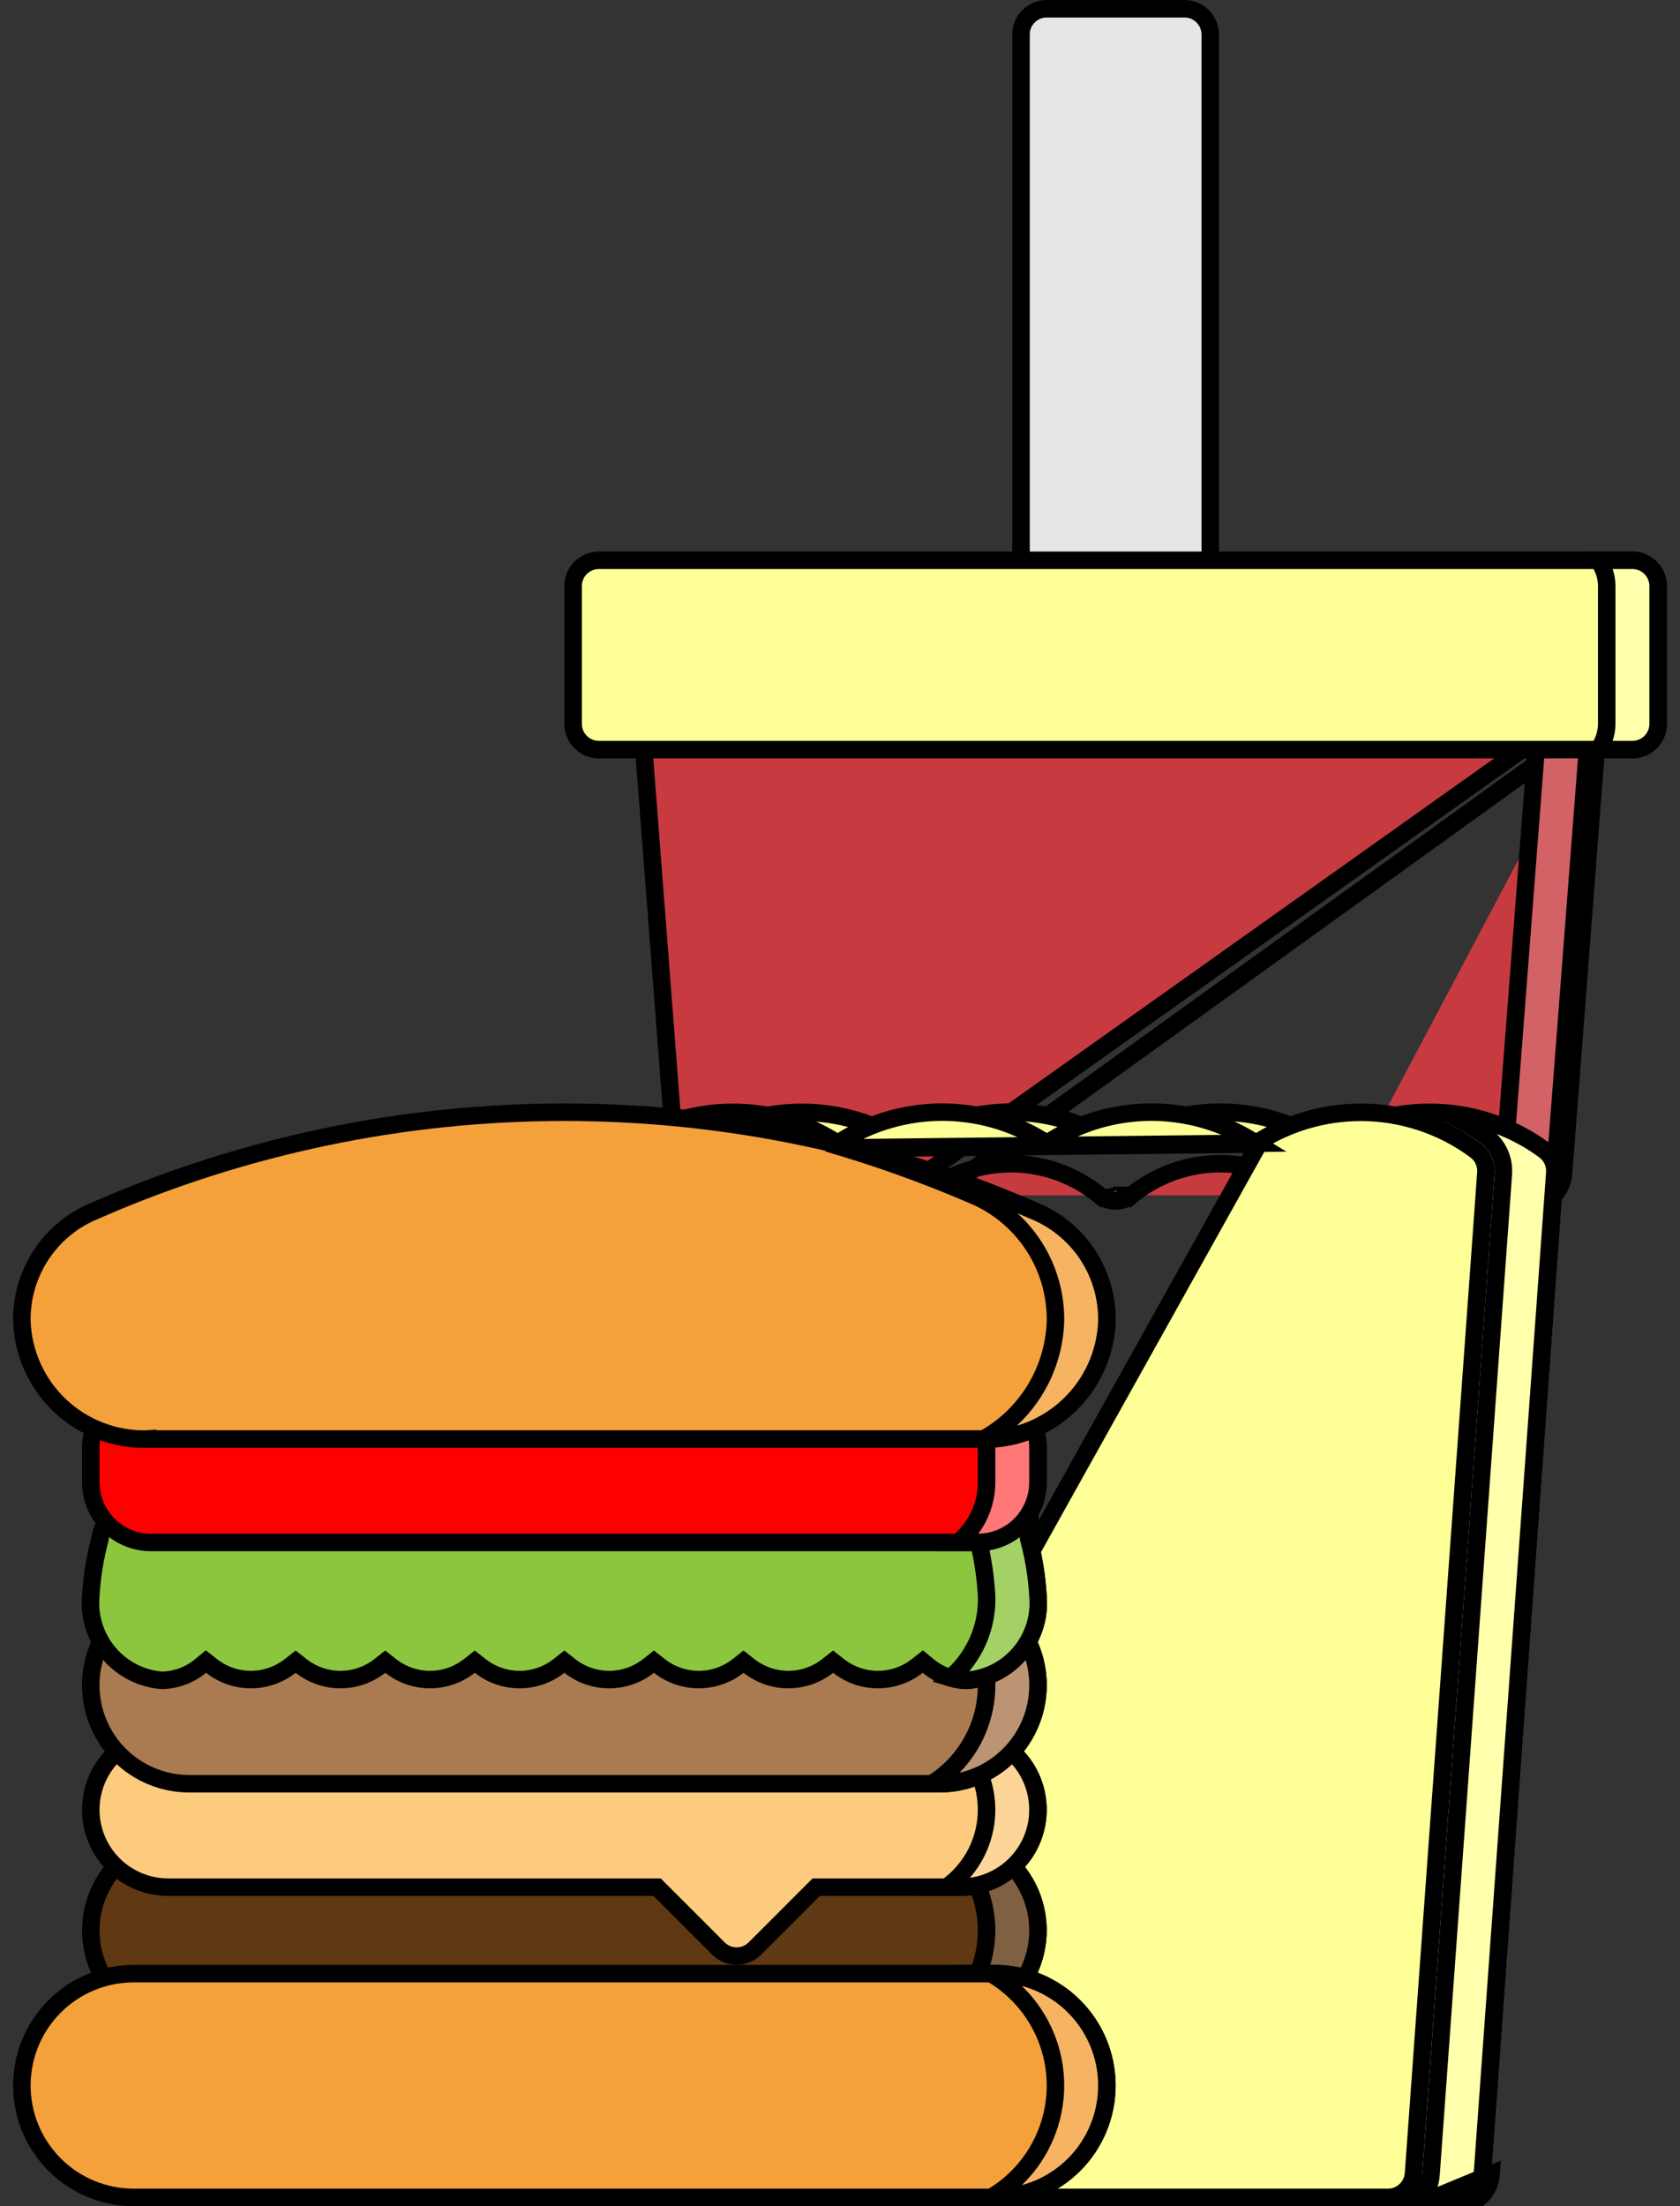 <svg width="96" height="126" viewBox="0 0 96 126" fill="none" xmlns="http://www.w3.org/2000/svg">
<rect x="0" y="0" width="96" height="126" fill="#333333" stroke="none"/>
<path d="M90.422 40.347L90.42 40.345C90.283 40.197 90.116 40.079 89.931 39.998C89.746 39.917 89.546 39.875 89.344 39.875C89.344 39.875 89.344 39.875 89.344 39.875H38.156H38.155V39.875C37.952 39.874 37.752 39.916 37.566 39.996C37.38 40.077 37.213 40.195 37.075 40.344C36.937 40.492 36.831 40.668 36.764 40.859C36.697 41.05 36.671 41.253 36.686 41.455C36.686 41.455 36.686 41.455 36.686 41.455L38.655 66.995C38.655 66.995 38.655 66.995 38.655 66.995C38.675 67.256 38.766 67.507 38.916 67.722C39.067 67.937 39.272 68.107 39.511 68.216C39.75 68.324 40.014 68.367 40.274 68.339C40.535 68.311 40.783 68.215 40.994 68.058C42.429 66.989 44.181 66.429 45.97 66.467C47.759 66.505 49.485 67.138 50.873 68.267M90.422 40.347L50.559 68.656M90.422 40.347C90.56 40.495 90.666 40.67 90.734 40.861C90.801 41.052 90.829 41.254 90.814 41.456L90.814 41.455L91.312 41.493M90.422 40.347L90.131 39.539M50.873 68.267C50.874 68.267 50.874 68.268 50.875 68.268L50.559 68.656M50.873 68.267C50.873 68.267 50.872 68.266 50.872 68.266L50.559 68.656M50.873 68.267C51.133 68.475 51.457 68.588 51.79 68.588C52.123 68.588 52.446 68.475 52.706 68.267M50.559 68.656C50.909 68.936 51.343 69.088 51.79 69.088C52.237 69.088 52.671 68.936 53.02 68.656M52.706 68.267C52.705 68.268 52.705 68.269 52.704 68.269L53.02 68.656M52.706 68.267C54.134 67.1 55.922 66.463 57.767 66.463C59.612 66.463 61.4 67.1 62.828 68.267M52.706 68.267C52.707 68.267 52.707 68.266 52.708 68.266L53.02 68.656M53.02 68.656L90.814 41.457M90.131 39.539C89.883 39.431 89.615 39.375 89.344 39.375H38.156C37.885 39.374 37.616 39.43 37.367 39.538C37.117 39.646 36.893 39.804 36.708 40.004C36.523 40.203 36.382 40.438 36.292 40.694C36.203 40.95 36.167 41.222 36.188 41.493L90.131 39.539ZM90.131 39.539C90.379 39.648 90.603 39.806 90.787 40.005C90.972 40.203 91.115 40.438 91.205 40.694C91.296 40.95 91.332 41.222 91.312 41.493M91.312 41.493L90.814 41.457M91.312 41.493L89.344 67.034C89.317 67.386 89.197 67.725 88.994 68.015C88.791 68.305 88.515 68.535 88.193 68.68C87.871 68.826 87.515 68.883 87.164 68.844C86.812 68.805 86.478 68.672 86.196 68.459L90.814 41.457M90.814 41.457L88.845 66.996L88.845 66.997C88.826 67.26 88.735 67.513 88.584 67.729C88.433 67.945 88.227 68.116 87.986 68.225C87.746 68.334 87.481 68.376 87.219 68.347C86.957 68.318 86.707 68.219 86.497 68.06L86.495 68.058C85.059 66.989 83.308 66.428 81.518 66.466C79.729 66.504 78.004 67.138 76.615 68.267M76.615 68.267C76.355 68.475 76.031 68.588 75.698 68.588C75.365 68.588 75.042 68.475 74.782 68.267M76.615 68.267C76.614 68.267 76.614 68.268 76.613 68.268L76.929 68.656L76.616 68.266C76.616 68.266 76.615 68.267 76.615 68.267ZM74.782 68.267C73.354 67.1 71.566 66.463 69.721 66.463C67.877 66.463 66.089 67.1 64.66 68.267M74.782 68.267C74.783 68.268 74.784 68.269 74.784 68.269L74.468 68.656L74.78 68.266C74.781 68.266 74.781 68.267 74.782 68.267ZM64.66 68.267C64.4 68.475 64.077 68.588 63.744 68.588C63.411 68.588 63.088 68.475 62.828 68.267M64.66 68.267C64.661 68.267 64.661 68.266 64.662 68.266L64.975 68.656L64.658 68.269C64.659 68.269 64.659 68.268 64.66 68.267ZM62.828 68.267C62.829 68.268 62.829 68.269 62.83 68.269L62.514 68.656L62.826 68.266C62.827 68.266 62.827 68.267 62.828 68.267Z" fill="#C73B40" stroke="black"/>
<path d="M90.42 40.345L90.422 40.347C90.56 40.495 90.666 40.67 90.734 40.861C90.801 41.051 90.829 41.254 90.814 41.456C90.814 41.456 90.814 41.457 90.814 41.457L88.845 66.995C88.845 66.995 88.845 66.995 88.845 66.995C88.825 67.256 88.734 67.507 88.584 67.722C88.433 67.937 88.228 68.107 87.989 68.216C87.75 68.324 87.487 68.367 87.226 68.339C86.965 68.311 86.716 68.214 86.506 68.058L86.504 68.057C86.277 67.89 86.042 67.734 85.799 67.591C85.852 67.426 85.888 67.255 85.904 67.081L85.904 67.081L85.905 67.072L87.874 41.532L87.874 41.531C87.899 41.192 87.855 40.85 87.742 40.529C87.66 40.294 87.543 40.074 87.396 39.875H89.344C89.344 39.875 89.344 39.875 89.344 39.875C89.546 39.875 89.746 39.917 89.931 39.998C90.116 40.079 90.283 40.197 90.42 40.345L90.42 40.345Z" fill="#D26266" stroke="black"/>
<path d="M60.008 125.5H60.009H60.236L60.237 125.5L60.242 125.5M60.008 125.5L62.205 123.882C62.225 124.152 62.19 124.425 62.1 124.681C62.01 124.937 61.868 125.173 61.684 125.372C61.499 125.57 61.275 125.729 61.025 125.837C60.778 125.945 60.511 126 60.242 126V125.5M60.008 125.5C59.636 125.501 59.278 125.361 59.005 125.108C58.733 124.855 58.566 124.508 58.539 124.137L55.718 85.047L55.718 85.047L54.626 69.954C54.606 69.572 54.737 69.197 54.99 68.91C55.243 68.621 55.6 68.444 55.983 68.415C56.366 68.386 56.745 68.509 57.039 68.757C57.332 69.003 57.517 69.354 57.554 69.735L61.706 123.92M60.008 125.5L61.706 123.92M60.242 125.5C60.443 125.5 60.642 125.459 60.826 125.379C61.012 125.298 61.179 125.18 61.317 125.031C61.455 124.883 61.561 124.707 61.628 124.516C61.695 124.325 61.721 124.122 61.706 123.92M60.242 125.5L61.706 123.92" fill="black" stroke="black"/>
<path d="M75.711 65.295L75.45 65.135C73.731 64.077 71.753 63.517 69.735 63.517C67.717 63.517 65.739 64.077 64.02 65.135L63.758 65.296L63.496 65.135C61.777 64.077 59.799 63.517 57.781 63.517C55.763 63.517 53.784 64.077 52.066 65.135L51.805 65.295L51.543 65.136C49.672 63.995 47.503 63.438 45.314 63.539C43.125 63.64 41.016 64.392 39.258 65.701L75.711 65.295ZM75.711 65.295L75.972 65.136M75.711 65.295L75.972 65.136M75.972 65.136C77.843 63.995 80.013 63.438 82.202 63.539C84.391 63.64 86.5 64.393 88.258 65.701C88.456 65.848 88.613 66.043 88.716 66.268C88.819 66.492 88.863 66.739 88.845 66.986L88.845 66.986L88.632 69.949L88.632 69.949L84.711 124.137L84.711 124.137C84.684 124.508 84.517 124.855 84.245 125.108C83.972 125.361 83.614 125.501 83.242 125.5H83.241L44.507 125.5L44.506 125.5C44.135 125.501 43.777 125.362 43.505 125.11C43.233 124.858 43.065 124.513 43.037 124.143L43.037 124.143M75.972 65.136L43.037 124.143M43.037 124.143L38.671 66.986C38.671 66.985 38.671 66.985 38.671 66.985C38.653 66.739 38.697 66.492 38.8 66.268C38.902 66.043 39.06 65.848 39.258 65.701L43.037 124.143Z" fill="#FFFF97" stroke="black"/>
<path d="M71.773 65.295L71.513 65.135C69.794 64.077 67.816 63.517 65.797 63.517C63.779 63.517 61.801 64.077 60.083 65.135L59.82 65.296L59.558 65.135C57.84 64.077 55.861 63.517 53.843 63.517C51.825 63.517 49.847 64.077 48.128 65.135L47.867 65.295L47.606 65.136C45.735 63.995 43.566 63.438 41.377 63.539C39.188 63.64 37.079 64.392 35.321 65.701L71.773 65.295ZM71.773 65.295L72.035 65.136M71.773 65.295L72.035 65.136M72.035 65.136C73.906 63.995 76.075 63.438 78.264 63.539C80.453 63.64 82.562 64.393 84.32 65.701C84.518 65.848 84.676 66.043 84.778 66.268C84.881 66.492 84.926 66.739 84.908 66.986L84.907 66.986L84.695 69.949L84.695 69.949L80.773 124.137L80.773 124.137C80.746 124.508 80.58 124.855 80.307 125.108C80.035 125.361 79.676 125.501 79.304 125.5H79.303L40.57 125.5L40.569 125.5C40.197 125.501 39.84 125.362 39.568 125.11C39.295 124.858 39.128 124.513 39.1 124.143L39.1 124.143M72.035 65.136L39.1 124.143M39.1 124.143L34.733 66.986C34.733 66.985 34.733 66.985 34.733 66.985C34.715 66.739 34.76 66.492 34.862 66.268C34.965 66.043 35.123 65.848 35.321 65.701L39.1 124.143Z" fill="#FFFF97" stroke="black"/>
<path d="M80.798 126H83.241C83.739 126.001 84.219 125.813 84.585 125.474C84.95 125.135 85.174 124.67 85.209 124.173L80.798 126ZM80.798 126C80.863 125.95 80.927 125.897 80.987 125.841C81.1 125.736 81.202 125.622 81.293 125.5M80.798 126L81.272 124.173C81.236 124.67 81.013 125.135 80.647 125.474C80.638 125.483 80.629 125.492 80.619 125.5H80.671H81.293M81.293 125.5H83.241H83.242C83.614 125.501 83.972 125.361 84.245 125.108C84.517 124.855 84.684 124.508 84.711 124.137L84.711 124.137L88.632 69.949L89.131 69.985L88.632 69.949L88.845 66.986L88.845 66.986C88.863 66.739 88.819 66.492 88.716 66.268C88.614 66.043 88.456 65.849 88.259 65.701C87.065 64.822 85.706 64.193 84.263 63.852C83.745 63.729 83.219 63.644 82.691 63.598C83.475 63.949 84.221 64.384 84.916 64.897L84.917 64.898L84.917 64.898C85.25 65.147 85.515 65.474 85.688 65.852C85.861 66.23 85.935 66.644 85.905 67.058C85.905 67.058 85.905 67.058 85.905 67.059L85.69 70.021L85.69 70.021L81.771 124.209C81.771 124.209 81.771 124.209 81.771 124.209C81.737 124.679 81.569 125.126 81.293 125.5Z" fill="#FFFFAC" stroke="black"/>
<path d="M10.594 104.844H53.906C55.34 104.844 56.715 105.413 57.729 106.427C58.743 107.441 59.312 108.816 59.312 110.25C59.312 111.684 58.743 113.059 57.729 114.073C56.715 115.087 55.34 115.656 53.906 115.656H10.594C9.16 115.656 7.785 115.087 6.771 114.073C5.757 113.059 5.188 111.684 5.188 110.25C5.188 108.816 5.757 107.441 6.771 106.427C7.785 105.413 9.16 104.844 10.594 104.844Z" fill="#603813" stroke="black"/>
<path d="M54.499 105.72C54.165 105.386 53.798 105.093 53.406 104.844H53.906C55.34 104.844 56.715 105.413 57.729 106.427C58.743 107.441 59.312 108.816 59.312 110.25C59.312 111.684 58.743 113.059 57.729 114.073C56.715 115.087 55.34 115.656 53.906 115.656H53.406C53.798 115.407 54.165 115.114 54.499 114.78C55.7 113.578 56.375 111.949 56.375 110.25C56.375 108.551 55.7 106.922 54.499 105.72Z" fill="#806042" stroke="black"/>
<path d="M7.641 112.719H56.859C58.554 112.719 60.18 113.392 61.378 114.591C62.577 115.789 63.25 117.414 63.25 119.109C63.25 120.804 62.577 122.43 61.378 123.628C60.18 124.827 58.554 125.5 56.859 125.5H7.641C5.946 125.5 4.32 124.827 3.122 123.628C1.923 122.43 1.25 120.804 1.25 119.109C1.25 117.414 1.923 115.789 3.122 114.591C4.32 113.392 5.946 112.719 7.641 112.719Z" fill="#F4A13C" stroke="black"/>
<path d="M58.148 113.883C57.692 113.427 57.182 113.037 56.634 112.719H56.859C58.554 112.719 60.18 113.392 61.378 114.591C62.577 115.789 63.25 117.414 63.25 119.109C63.25 120.804 62.577 122.43 61.378 123.628C60.18 124.827 58.554 125.5 56.859 125.5H56.634C57.182 125.182 57.692 124.791 58.148 124.335C59.534 122.949 60.312 121.069 60.312 119.109C60.312 117.149 59.534 115.269 58.148 113.883Z" fill="#F6B463" stroke="black"/>
<path d="M37.695 107.928L37.548 107.781H37.341H9.609C8.437 107.781 7.312 107.315 6.483 106.486C5.653 105.657 5.188 104.532 5.188 103.359C5.188 102.187 5.653 101.062 6.483 100.233C7.312 99.403 8.437 98.938 9.609 98.938H54.891C56.063 98.938 57.188 99.403 58.017 100.233C58.847 101.062 59.312 102.187 59.312 103.359C59.312 104.532 58.847 105.657 58.017 106.486C57.188 107.315 56.063 107.781 54.891 107.781H46.846H46.639L46.493 107.928L43.132 111.288C43.132 111.288 43.132 111.288 43.132 111.288C42.857 111.564 42.483 111.718 42.094 111.718C41.704 111.718 41.331 111.564 41.055 111.288C41.055 111.288 41.055 111.288 41.055 111.288L37.695 107.928Z" fill="#FCCB7E" stroke="black"/>
<path d="M54.787 99.525C54.57 99.309 54.337 99.112 54.091 98.938H54.891C56.063 98.938 57.188 99.403 58.017 100.233C58.847 101.062 59.312 102.187 59.312 103.359C59.312 104.532 58.847 105.657 58.017 106.486C57.188 107.315 56.063 107.781 54.891 107.781H54.091C54.337 107.606 54.57 107.41 54.787 107.193C55.804 106.176 56.375 104.797 56.375 103.359C56.375 101.921 55.804 100.542 54.787 99.525Z" fill="#FDD598" stroke="black"/>
<path d="M10.816 90.614H53.684C55.177 90.614 56.609 91.207 57.665 92.263C58.721 93.319 59.315 94.751 59.315 96.244C59.315 97.738 58.721 99.17 57.665 100.226C56.609 101.282 55.177 101.875 53.684 101.875H10.816C9.323 101.875 7.891 101.282 6.835 100.226C5.779 99.17 5.186 97.738 5.186 96.244C5.186 94.751 5.779 93.319 6.835 92.263C7.891 91.207 9.323 90.614 10.816 90.614Z" fill="#AA7B50" stroke="black"/>
<path d="M54.435 91.556C54.074 91.194 53.675 90.879 53.248 90.614H53.684C55.177 90.614 56.609 91.207 57.665 92.263C58.721 93.319 59.315 94.751 59.315 96.244C59.315 97.738 58.721 99.17 57.665 100.226C56.609 101.282 55.177 101.875 53.684 101.875H53.248C53.675 101.609 54.074 101.294 54.435 100.933C55.678 99.689 56.377 98.003 56.377 96.244C56.377 94.486 55.678 92.799 54.435 91.556Z" fill="#BB9573" stroke="black"/>
<path d="M58.793 87.915L58.797 87.938L58.803 87.962C59.08 89.006 59.251 90.076 59.313 91.155L59.314 91.162L59.314 91.169C59.365 91.752 59.3 92.339 59.122 92.897C58.945 93.454 58.658 93.971 58.28 94.417C57.902 94.864 57.439 95.231 56.918 95.497C56.404 95.761 55.843 95.921 55.267 95.969C54.455 95.958 53.67 95.67 53.044 95.152L52.733 94.895L52.416 95.145C51.774 95.65 50.982 95.925 50.166 95.925C49.349 95.925 48.557 95.65 47.916 95.145L47.606 94.901L47.297 95.145C46.656 95.65 45.863 95.925 45.047 95.925C44.231 95.925 43.438 95.65 42.797 95.145L42.487 94.901L42.178 95.145C41.537 95.65 40.744 95.925 39.928 95.925C39.112 95.925 38.319 95.65 37.678 95.145L37.369 94.901L37.059 95.145C36.418 95.65 35.626 95.925 34.809 95.925C33.993 95.925 33.201 95.65 32.559 95.145L32.25 94.901L31.941 95.145C31.299 95.65 30.507 95.925 29.691 95.925C28.874 95.925 28.082 95.65 27.441 95.145L27.131 94.901L26.822 95.145C26.181 95.65 25.388 95.925 24.572 95.925C23.756 95.925 22.963 95.65 22.322 95.145L22.012 94.901L21.703 95.145C21.062 95.65 20.269 95.925 19.453 95.925C18.637 95.925 17.844 95.65 17.203 95.145L16.894 94.901L16.584 95.145C15.943 95.65 15.151 95.925 14.334 95.925C13.518 95.925 12.726 95.65 12.085 95.145L11.768 94.895L11.456 95.152C10.83 95.67 10.046 95.958 9.233 95.969C8.657 95.921 8.096 95.761 7.582 95.497C7.061 95.231 6.598 94.864 6.22 94.417L5.847 94.734L6.22 94.417C5.842 93.971 5.555 93.454 5.378 92.897C5.2 92.339 5.135 91.752 5.186 91.169L5.186 91.162L5.187 91.155C5.249 90.077 5.419 89.009 5.695 87.965L5.701 87.942L5.705 87.918C5.827 87.173 6.201 86.492 6.764 85.989C7.325 85.489 8.039 85.195 8.789 85.156H55.711C56.46 85.195 57.174 85.488 57.734 85.988C58.298 86.49 58.671 87.17 58.793 87.915Z" fill="#8CC63F" stroke="black"/>
<path d="M58.793 87.915L58.797 87.938L58.803 87.962C59.08 89.006 59.251 90.076 59.313 91.155L59.314 91.162L59.314 91.169C59.365 91.752 59.3 92.339 59.122 92.897C58.945 93.454 58.658 93.971 58.28 94.417C57.902 94.864 57.439 95.231 56.918 95.497C56.403 95.761 55.842 95.921 55.266 95.969C54.942 95.966 54.621 95.917 54.313 95.826C54.873 95.347 55.339 94.767 55.687 94.112C56.179 93.189 56.416 92.151 56.375 91.106L56.375 91.106L56.374 91.097C56.308 89.959 56.129 88.831 55.839 87.729C55.676 86.768 55.19 85.891 54.462 85.241C54.43 85.213 54.397 85.184 54.364 85.156H55.711C56.46 85.195 57.174 85.488 57.734 85.988C58.298 86.49 58.671 87.17 58.793 87.915Z" fill="#A3D165" stroke="black"/>
<path d="M8.625 79.25H55.875C57.773 79.25 59.312 80.789 59.312 82.688V84.656C59.312 86.555 57.773 88.094 55.875 88.094H8.625C6.727 88.094 5.188 86.555 5.188 84.656V82.688C5.188 80.789 6.727 79.25 8.625 79.25Z" fill="#FF0000" stroke="black"/>
<path d="M55.075 79.55C54.969 79.444 54.859 79.344 54.744 79.25H55.875C56.787 79.25 57.661 79.612 58.306 80.257C58.95 80.901 59.312 81.776 59.312 82.688V84.656C59.312 85.568 58.95 86.442 58.306 87.087C57.661 87.732 56.787 88.094 55.875 88.094H54.744C54.859 88 54.969 87.9 55.075 87.794C55.907 86.962 56.375 85.833 56.375 84.656V82.688C56.375 81.511 55.907 80.382 55.075 79.55Z" fill="#FF7777" stroke="black"/>
<path d="M59.051 69.138L59.057 69.141L59.065 69.144C60.288 69.637 61.338 70.481 62.083 71.569C62.827 72.657 63.233 73.941 63.25 75.259V75.459C63.184 77.297 62.395 79.035 61.056 80.295C59.713 81.557 57.927 82.237 56.085 82.188L56.085 82.188H56.072H8.428V82.187L8.415 82.188C6.573 82.237 4.787 81.557 3.445 80.295C2.104 79.035 1.316 77.297 1.25 75.459V75.259C1.267 73.941 1.673 72.658 2.417 71.57C3.161 70.481 4.211 69.637 5.434 69.144L5.441 69.141L5.447 69.138C13.897 65.434 23.023 63.522 32.249 63.522C41.475 63.522 50.601 65.434 59.051 69.138Z" fill="#F4A13C" stroke="black"/>
<path d="M59.053 69.139L59.053 69.139L59.065 69.144C60.288 69.637 61.338 70.481 62.083 71.569C62.827 72.657 63.233 73.941 63.25 75.259V75.459C63.184 77.297 62.395 79.035 61.056 80.295C59.742 81.53 58.004 82.208 56.205 82.19C56.779 81.871 57.316 81.481 57.803 81.024C59.337 79.581 60.239 77.59 60.312 75.485L60.312 75.477V75.468V75.255H60.312L60.312 75.249C60.294 73.733 59.827 72.256 58.971 71.005C58.115 69.755 56.91 68.785 55.506 68.218C52.832 67.07 50.094 66.091 47.309 65.286C51.321 66.209 55.252 67.497 59.053 69.139Z" fill="#F6B463" stroke="black"/>
<path d="M59.812 0.5H67.688C68.499 0.5 69.156 1.158 69.156 1.969V33.469C69.156 34.28 68.499 34.938 67.688 34.938H59.812C59.001 34.938 58.344 34.28 58.344 33.469V1.969C58.344 1.158 59.001 0.5 59.812 0.5Z" fill="#E6E6E6" stroke="black"/>
<path d="M34.219 32H93.281C94.092 32 94.75 32.658 94.75 33.469V41.344C94.75 42.155 94.092 42.812 93.281 42.812H34.219C33.408 42.812 32.75 42.155 32.75 41.344V33.469C32.75 32.658 33.408 32 34.219 32Z" fill="#FFFF97" stroke="black"/>
<path d="M91.812 33.469C91.812 32.937 91.641 32.422 91.328 32H93.281C93.671 32 94.044 32.155 94.32 32.43C94.595 32.706 94.75 33.079 94.75 33.469V41.344C94.75 41.733 94.595 42.107 94.32 42.382C94.044 42.658 93.671 42.812 93.281 42.812H91.328C91.641 42.39 91.812 41.876 91.812 41.344V33.469Z" fill="#FFFFAC" stroke="black"/>
</svg>
